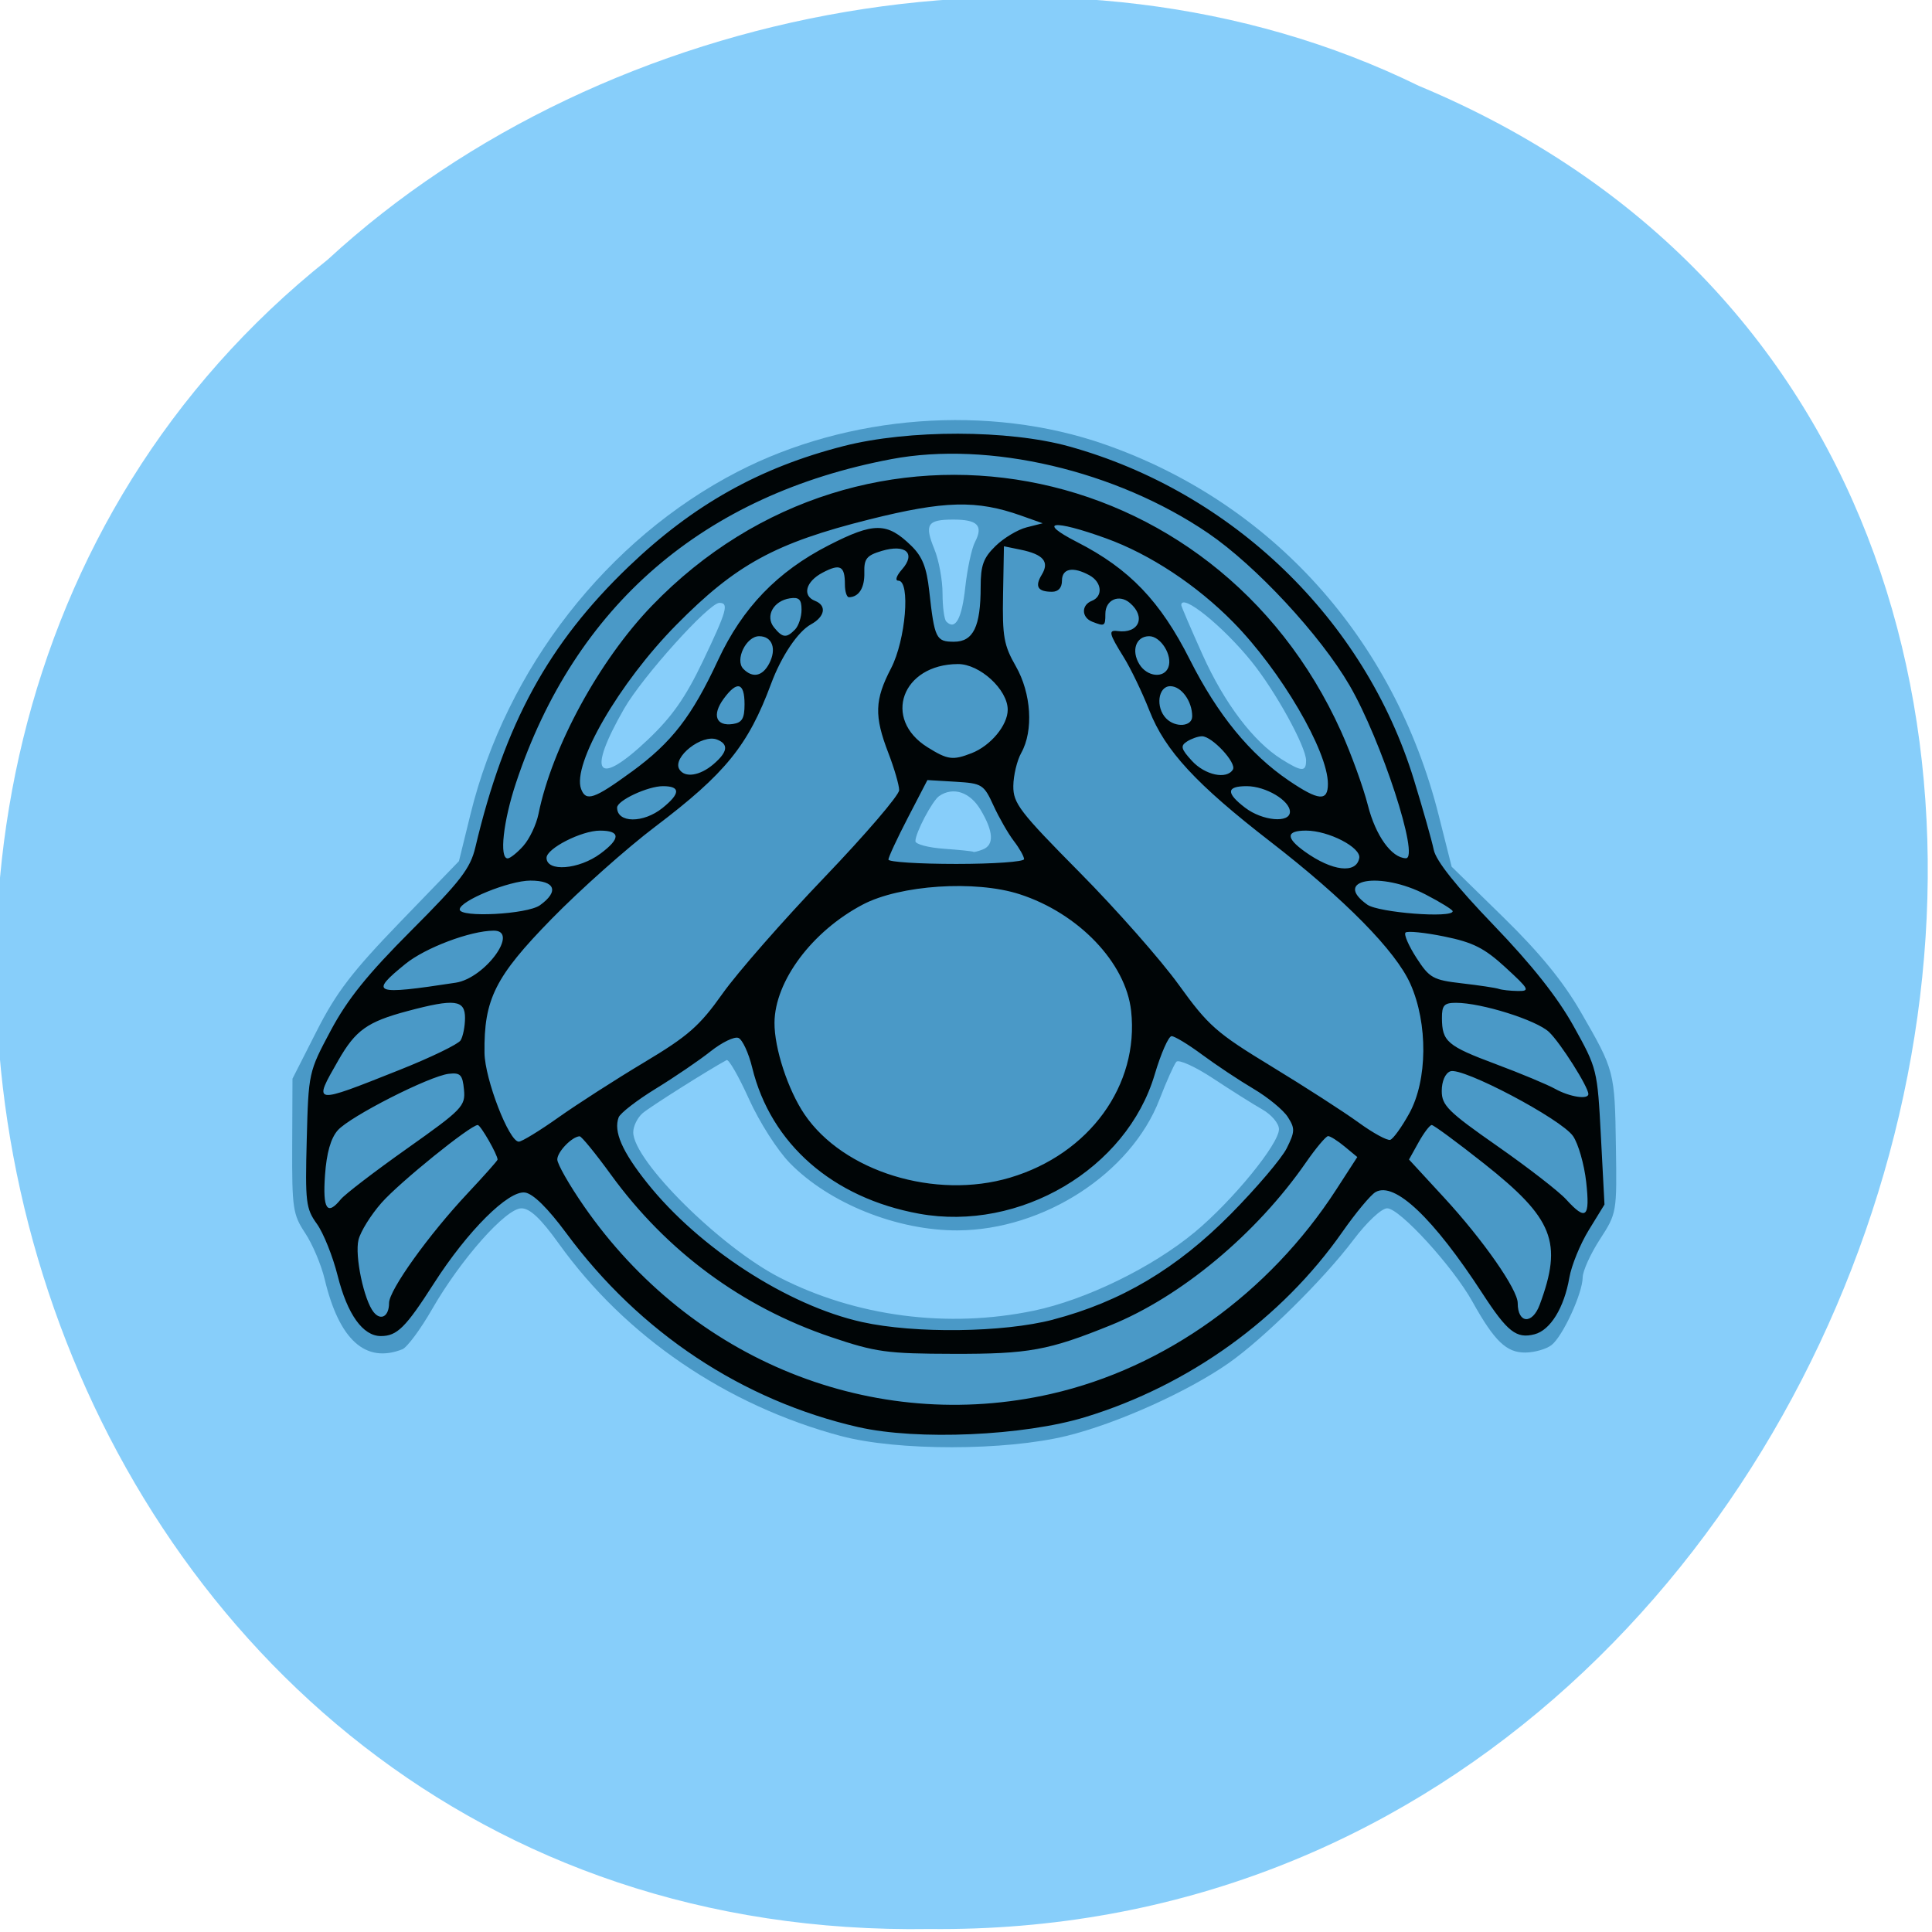 <svg xmlns="http://www.w3.org/2000/svg" viewBox="0 0 256 256"><g fill="#87cefa" color="#000"><path d="m -461.56 1509.46 c -102.66 -72.48 -252.13 71.24 -188.42 177.65 55.11 98.31 215.88 55.803 236.4 -48.33 13.01 -47.39 -5.347 -103.13 -47.986 -129.32 z" transform="matrix(-0.526 -0.836 -0.923 0.488 1338.49 -1111.09)" fill-opacity="0.996"/></g><g transform="matrix(0.719 0 0 0.736 23.51 50.18)"><path d="m 122.29 190.36 c -21.16 -5.545 -39.713 -17.903 -51.993 -34.627 -3.32 -4.522 -5.326 -6.372 -6.906 -6.372 -2.855 0 -11.181 9.183 -16.441 18.13 -2.144 3.649 -4.621 6.911 -5.504 7.25 -6.778 2.601 -11.642 -1.683 -14.303 -12.597 -0.632 -2.592 -2.25 -6.335 -3.595 -8.318 -2.271 -3.346 -2.443 -4.473 -2.395 -15.704 l 0.051 -12.1 l 4.461 -8.583 c 3.603 -6.933 6.552 -10.697 15.339 -19.583 l 10.878 -11 l 2.139 -8.5 c 6.59 -26.19 25.21 -49.51 49.19 -61.6 20.432 -10.304 46.33 -12.202 67.61 -4.956 30.806 10.487 53.42 34.998 61.62 66.8 l 2.388 9.258 l 9.578 9.155 c 6.648 6.354 10.988 11.539 14.186 16.948 6.27 10.605 6.295 10.697 6.507 24.272 0.186 11.891 0.165 12.01 -2.956 16.722 -1.729 2.61 -3.154 5.682 -3.166 6.825 -0.031 2.901 -3.668 10.621 -5.748 12.201 -0.951 0.722 -3.114 1.328 -4.805 1.345 -3.498 0.036 -5.707 -2.039 -9.782 -9.187 -3.586 -6.29 -13.396 -16.781 -15.692 -16.781 -1.051 0 -3.732 2.456 -6.278 5.75 -5.493 7.107 -16.568 17.779 -23 22.16 -7.534 5.135 -20.578 10.856 -29.78 13.06 -11.342 2.719 -31.28 2.731 -41.607 0.025 z m 35.506 -22.565 c 9.595 -1.949 21.846 -7.785 29.684 -14.14 6.953 -5.636 15.524 -15.874 15.524 -18.543 0 -1.022 -1.367 -2.606 -3.063 -3.55 -1.684 -0.937 -5.768 -3.448 -9.07 -5.58 -3.306 -2.132 -6.358 -3.482 -6.781 -3 -0.424 0.482 -1.822 3.535 -3.107 6.785 -5.26 13.301 -21.323 23.484 -37.18 23.567 -11.134 0.058 -23.682 -4.858 -30.949 -12.13 -2.276 -2.276 -5.612 -7.381 -7.516 -11.502 -1.883 -4.076 -3.741 -7.241 -4.129 -7.03 -3.51 1.87 -14.07 8.391 -15.455 9.541 -0.963 0.801 -1.75 2.357 -1.75 3.458 0 5.112 16.07 20.691 26.979 26.15 14.05 7.03 30.972 9.192 46.813 5.973 z m -9.374 -83.04 c 2.124 -0.815 1.987 -3.216 -0.407 -7.143 -1.947 -3.194 -5.03 -4.199 -7.621 -2.485 -1.264 0.836 -4.39 6.627 -4.39 8.133 0 0.549 2.363 1.163 5.25 1.365 2.887 0.202 5.326 0.451 5.418 0.552 0.093 0.102 0.88 -0.088 1.75 -0.422 z m -61.678 -19.813 c 4.396 -4.07 6.902 -7.562 10.06 -14.02 4.457 -9.117 4.877 -10.563 3.072 -10.563 -1.922 0 -14.195 13.319 -17.561 19.06 -6.943 11.839 -5 14.256 4.432 5.521 z m 121.26 3.81 c 0 -2.483 -5.643 -12.495 -10.05 -17.822 -5.322 -6.441 -12.954 -12.431 -12.954 -10.167 0 0.22 1.757 4.221 3.904 8.891 4.03 8.764 9.369 15.664 14.596 18.864 3.687 2.257 4.5 2.3 4.5 0.234 z m -62.817 -31.16 c 0.376 -3.36 1.184 -7.04 1.796 -8.189 1.574 -2.941 0.493 -4.04 -3.979 -4.04 -4.825 0 -5.378 0.85 -3.493 5.362 0.821 1.966 1.493 5.539 1.493 7.94 0 2.401 0.309 4.675 0.688 5.05 1.658 1.658 2.861 -0.451 3.495 -6.126 z" fill="#4a99c7"/><path d="m 125.52 188.76 c -21.417 -4.779 -40.33 -17.04 -53.835 -34.903 -3.413 -4.514 -6.117 -7.119 -7.614 -7.336 -3.054 -0.442 -10.616 6.915 -16.79 16.336 -5.233 7.985 -6.795 9.5 -9.793 9.5 -3.312 0 -6.167 -3.898 -7.961 -10.869 -0.901 -3.503 -2.625 -7.704 -3.831 -9.336 -2.023 -2.739 -2.167 -3.901 -1.866 -15.13 0.324 -12.1 0.348 -12.205 4.422 -19.664 3.071 -5.622 6.784 -10.129 14.831 -18 9.105 -8.906 10.9 -11.183 11.824 -15 5.389 -22.25 13.47 -36.7 28.26 -50.54 11.903 -11.134 24.12 -17.825 39.627 -21.695 11.948 -2.983 30.355 -2.956 41.493 0.059 30.14 8.16 54.52 31.17 63.58 60 1.671 5.317 3.319 11.01 3.662 12.645 0.413 1.969 4.141 6.545 11.01 13.521 7.06 7.168 11.793 13 14.768 18.225 4.333 7.604 4.383 7.802 5.03 19.891 l 0.657 12.21 l -2.885 4.588 c -1.587 2.523 -3.203 6.388 -3.592 8.588 -0.957 5.418 -3.501 9.456 -6.418 10.188 -3.34 0.838 -4.986 -0.424 -9.605 -7.364 -9.04 -13.578 -16.187 -20.2 -19.694 -18.236 -0.898 0.502 -3.643 3.725 -6.102 7.162 -11.177 15.625 -28.26 27.645 -47.4 33.35 -11.319 3.374 -30.951 4.221 -41.792 1.802 z m 35.484 -5.992 c 20.948 -4.649 40.18 -18.11 52.55 -36.775 l 3.886 -5.865 l -2.328 -1.885 c -1.281 -1.037 -2.652 -1.885 -3.048 -1.885 -0.396 0 -2.236 2.137 -4.089 4.75 -9.112 12.845 -23.01 24.16 -35.969 29.29 -11.488 4.546 -15.11 5.19 -29 5.16 -12.282 -0.026 -14.323 -0.3 -22.613 -3.039 -16.362 -5.404 -30.24 -15.416 -40.508 -29.23 -2.835 -3.812 -5.43 -6.917 -5.766 -6.899 -1.422 0.074 -4.113 2.803 -4.113 4.172 0 0.816 2.204 4.591 4.898 8.39 19.765 27.873 53.39 41.08 86.1 33.818 z m 0.377 -13.379 c 12.507 -3.199 22.809 -9.178 32.744 -19 4.741 -4.69 9.383 -10.02 10.315 -11.853 1.52 -2.983 1.54 -3.562 0.193 -5.618 -0.826 -1.26 -3.668 -3.542 -6.315 -5.07 -2.648 -1.528 -6.899 -4.288 -9.448 -6.132 -2.549 -1.844 -5.092 -3.353 -5.653 -3.353 -0.56 0 -1.965 3.117 -3.122 6.926 -5.155 16.973 -24.854 28.336 -43.41 25.04 -15.932 -2.832 -27.338 -12.584 -30.76 -26.3 -0.663 -2.659 -1.809 -5.067 -2.546 -5.349 -0.737 -0.283 -3.037 0.802 -5.11 2.411 -2.073 1.609 -6.617 4.633 -10.1 6.719 -3.48 2.086 -6.566 4.415 -6.858 5.176 -0.97 2.529 0.626 6.123 5.232 11.777 9.564 11.741 25.932 22.1 39.621 25.07 9.712 2.108 26.05 1.906 35.21 -0.435 z m -122.38 -2.981 c 0 -2.319 7.314 -12.294 14.488 -19.76 3.03 -3.155 5.512 -5.884 5.512 -6.06 0 -0.891 -3.131 -6.227 -3.653 -6.227 -1.338 0 -14.396 10.312 -17.728 14 -1.962 2.172 -3.875 5.172 -4.25 6.666 -0.719 2.863 0.999 10.868 2.797 13.03 1.34 1.615 2.834 0.745 2.834 -1.649 z m 212.05 0.322 c 4.281 -11.26 2.557 -15.524 -10.29 -25.453 -4.925 -3.806 -9.248 -6.917 -9.606 -6.914 -0.358 0.003 -1.447 1.403 -2.419 3.11 l -1.767 3.104 l 6.468 6.857 c 7.191 7.622 13.566 16.548 13.566 18.992 0 3.691 2.684 3.892 4.048 0.303 z m 8.57 -22.12 c -0.362 -3.162 -1.451 -6.875 -2.421 -8.25 -2.173 -3.081 -20.447 -12.502 -22.627 -11.665 -0.933 0.358 -1.57 1.793 -1.57 3.537 0 2.6 1.167 3.731 10.25 9.927 5.637 3.846 11.341 8.165 12.674 9.597 3.672 3.943 4.43 3.297 3.694 -3.146 z m -229.51 3.123 c 0.743 -0.895 6.222 -4.996 12.177 -9.113 10.225 -7.07 10.81 -7.661 10.522 -10.623 -0.261 -2.686 -0.663 -3.097 -2.796 -2.856 -3.583 0.404 -18.203 7.671 -20.468 10.174 -1.29 1.426 -2.06 4.072 -2.35 8.08 -0.443 6.123 0.396 7.37 2.914 4.336 z m 123.34 -3.899 c 14.611 -4.248 23.815 -16.636 22.306 -30.02 -0.978 -8.678 -9.699 -17.583 -20.57 -21.01 -8.139 -2.563 -22.02 -1.663 -28.893 1.873 -9.341 4.804 -16.208 13.789 -16.261 21.274 -0.033 4.586 2.482 12.09 5.524 16.476 7.156 10.327 24.08 15.422 37.895 11.407 z m -83.24 -10.833 c 3.464 -2.398 10.573 -6.859 15.798 -9.915 8.119 -4.748 10.221 -6.549 14.458 -12.391 2.727 -3.759 11.164 -13.167 18.75 -20.905 7.586 -7.738 13.792 -14.809 13.792 -15.713 0 -0.904 -0.9 -3.926 -2 -6.717 -2.618 -6.642 -2.523 -9.534 0.5 -15.212 2.709 -5.089 3.62 -15.788 1.345 -15.788 -0.65 0 -0.355 -0.884 0.676 -2.024 2.62 -2.895 0.692 -4.619 -3.728 -3.332 -2.793 0.813 -3.281 1.406 -3.213 3.907 0.074 2.723 -0.994 4.396 -2.83 4.433 -0.412 0.008 -0.75 -1.035 -0.75 -2.318 0 -3.343 -0.87 -3.785 -4.127 -2.101 -3.103 1.604 -3.79 4.145 -1.373 5.073 2.19 0.84 1.833 2.845 -0.753 4.229 -2.412 1.291 -5.462 5.728 -7.347 10.687 -4.218 11.1 -8.422 16.17 -21.351 25.728 -5.252 3.884 -13.862 11.372 -19.13 16.64 -10.383 10.377 -12.463 14.438 -12.338 24.09 0.061 4.715 4.516 15.987 6.319 15.987 0.554 0 3.841 -1.962 7.305 -4.359 z m 156.8 -0.714 c 3.378 -5.981 3.47 -16.181 0.211 -23.332 -2.703 -5.931 -12.06 -15.22 -25.784 -25.595 -13.698 -10.355 -19.427 -16.413 -22.301 -23.58 -1.306 -3.256 -3.443 -7.598 -4.75 -9.649 -2.712 -4.257 -2.872 -4.924 -1.126 -4.697 3.926 0.51 5.293 -2.549 2.263 -5.064 -1.992 -1.653 -4.513 -0.559 -4.513 1.958 0 2.235 -0.121 2.306 -2.418 1.424 -2 -0.769 -2.051 -2.999 -0.082 -3.755 2.108 -0.809 1.866 -3.372 -0.434 -4.603 -3.038 -1.626 -5.066 -1.24 -5.066 0.965 0 1.273 -0.667 2 -1.833 2 -2.636 0 -3.216 -0.949 -1.883 -3.083 1.448 -2.319 0.287 -3.653 -3.912 -4.493 l -3.066 -0.613 l -0.162 8.652 c -0.142 7.6 0.143 9.172 2.347 12.932 2.86 4.881 3.295 11.606 1.01 15.605 -0.786 1.375 -1.445 4.058 -1.465 5.963 -0.032 3.121 1.173 4.655 12.215 15.551 6.738 6.648 14.95 15.744 18.25 20.21 5.488 7.432 6.95 8.689 17.14 14.744 6.125 3.64 13.324 8.174 15.998 10.07 2.673 1.901 5.312 3.31 5.863 3.132 0.551 -0.178 2.127 -2.316 3.502 -4.751 z m -186.06 -7.85 c 5.739 -2.231 10.795 -4.623 11.235 -5.316 0.44 -0.693 0.807 -2.498 0.815 -4.01 0.018 -3.302 -1.891 -3.53 -10.589 -1.265 -7.411 1.93 -9.573 3.434 -12.764 8.879 -4.693 8.01 -4.839 7.986 11.302 1.712 z m 219.07 4.352 c 0 -1.289 -5.127 -9.197 -7.234 -11.158 -2.313 -2.153 -12.464 -5.27 -17.16 -5.27 -2.18 0 -2.603 0.45 -2.59 2.75 0.024 4.227 0.976 5.02 9.929 8.289 4.579 1.671 9.502 3.678 10.941 4.46 2.658 1.444 6.115 1.97 6.115 0.929 z m -208.73 -20.05 c 5.408 -0.81 11.81 -9.403 6.981 -9.37 -4.304 0.029 -12.568 3.072 -16.238 5.978 -6.759 5.354 -5.914 5.663 9.256 3.392 z m 193.46 -2.747 c -3.89 -3.487 -5.972 -4.515 -11.298 -5.573 -3.592 -0.714 -6.799 -1.029 -7.128 -0.7 -0.329 0.329 0.577 2.373 2.01 4.542 2.409 3.641 3.055 3.994 8.396 4.597 3.183 0.359 6.236 0.808 6.786 0.998 0.55 0.189 2.125 0.36 3.5 0.379 2.303 0.031 2.124 -0.303 -2.268 -4.241 z m -177.95 -11.192 c 3.585 -2.511 2.823 -4.443 -1.751 -4.443 -3.913 0 -13.03 3.637 -13.03 5.199 0 1.515 12.444 0.878 14.777 -0.756 z m 168.22 1.074 c 0 -0.266 -2.235 -1.616 -4.967 -3 -8.376 -4.244 -17.312 -2.745 -10.783 1.809 2.075 1.447 15.75 2.482 15.75 1.191 z m -157.06 -10.373 c 3.745 -2.713 3.709 -4.145 -0.104 -4.14 -3.397 0.004 -9.833 3.21 -9.833 4.898 0 2.577 5.963 2.122 9.937 -0.758 z m 139.84 0.808 c 0.364 -1.912 -5.657 -4.952 -9.808 -4.952 -3.704 0 -3.777 1.296 -0.216 3.789 5.03 3.522 9.477 4.04 10.02 1.162 z m -61.774 0.183 c 0 -0.476 -0.844 -1.938 -1.875 -3.25 -1.031 -1.312 -2.72 -4.185 -3.753 -6.385 -1.796 -3.827 -2.101 -4.01 -7.03 -4.299 l -5.154 -0.299 l -3.593 6.766 c -1.976 3.721 -3.593 7.119 -3.593 7.549 0 0.43 5.625 0.783 12.5 0.783 6.875 0 12.5 -0.389 12.5 -0.865 z m -92.28 -2.385 c 1.136 -1.237 2.394 -3.825 2.794 -5.75 2.507 -12.07 11.207 -27.661 20.919 -37.499 38.847 -39.35 103.74 -27.77 127 22.659 1.862 4.04 4.084 10.03 4.938 13.307 1.419 5.451 4.353 9.443 6.991 9.511 2.597 0.067 -4.504 -21.234 -10.37 -31.11 -5.379 -9.05 -17.295 -21.587 -26.07 -27.423 -16.996 -11.299 -40.39 -16.642 -58.36 -13.327 -34.631 6.39 -58.34 26.364 -69.2 58.31 -2.347 6.9 -3.1 13.575 -1.53 13.575 0.454 0 1.756 -1.013 2.892 -2.25 z m 25.647 -6.823 c 3.322 -2.613 3.351 -3.927 0.085 -3.927 -2.803 0 -8.45 2.579 -8.45 3.859 0 2.804 4.837 2.844 8.365 0.068 z m 115.63 0.688 c 0 -2.028 -4.465 -4.615 -7.965 -4.615 -3.766 0 -3.856 1.221 -0.285 3.885 3.181 2.373 8.25 2.822 8.25 0.73 z m -121.31 -7.21 c 7.388 -5.272 11.08 -9.931 15.932 -20.12 4.474 -9.388 10.919 -15.922 20.366 -20.646 8.352 -4.176 10.764 -4.167 15.211 0.063 2.061 1.96 2.845 3.883 3.332 8.179 0.971 8.558 1.25 9.116 4.565 9.116 3.555 0 4.908 -2.723 4.908 -9.878 0 -3.879 0.503 -5.227 2.75 -7.364 1.512 -1.439 4.084 -2.946 5.714 -3.349 l 2.964 -0.733 l -3.964 -1.376 c -8.193 -2.845 -14.14 -2.7 -27.964 0.68 -17.366 4.245 -24.6 8.106 -35.601 19 -10.515 10.415 -19.234 25.1 -17.533 29.531 0.893 2.328 2.41 1.822 9.319 -3.108 z m 128.31 2.178 c 0 -5.922 -8.668 -20.38 -17.448 -29.1 -6.735 -6.691 -15.369 -12.255 -23.44 -15.1 -9.813 -3.464 -12.838 -3.079 -5.32 0.678 9.622 4.808 15.315 10.609 20.763 21.16 5.138 9.949 11.07 17.02 18.245 21.779 5.502 3.645 7.201 3.784 7.201 0.592 z m -113.25 -3.526 c 2.643 -2.205 2.857 -3.609 0.678 -4.446 -2.768 -1.062 -8.291 3.183 -6.955 5.346 0.983 1.59 3.772 1.19 6.277 -0.9 z m 95.74 0.952 c 0.734 -1.188 -3.857 -6.01 -5.699 -5.993 -0.713 0.008 -1.959 0.435 -2.769 0.947 -1.243 0.786 -1.098 1.332 0.924 3.485 2.416 2.572 6.409 3.398 7.544 1.561 z m -48.16 -2.947 c 3.514 -1.336 6.661 -5.03 6.661 -7.827 0 -3.622 -5.151 -8.238 -9.173 -8.22 -10.305 0.046 -13.98 9.873 -5.602 14.981 3.71 2.262 4.644 2.385 8.114 1.065 z m -41.839 -8.811 c 0 -3.958 -1.375 -4.297 -3.871 -0.955 -2.167 2.902 -1.387 4.955 1.715 4.512 1.702 -0.243 2.156 -0.991 2.156 -3.557 z m 82.5 2.184 c 0 -2.737 -2 -5.434 -4.04 -5.434 -2.256 0 -2.758 3.807 -0.765 5.8 1.717 1.717 4.8 1.482 4.8 -0.366 z m -77.958 -9.512 c 1.416 -2.646 0.56 -4.922 -1.85 -4.922 -2.394 0 -4.515 4.277 -2.915 5.877 1.712 1.712 3.532 1.347 4.764 -0.955 z m 73.57 0.656 c 0.806 -2.1 -1.399 -5.578 -3.537 -5.578 -2.432 0 -3.358 2.57 -1.815 5.04 1.426 2.283 4.561 2.598 5.352 0.539 z m -68.808 -6.778 c 0.66 -0.66 1.2 -2.266 1.2 -3.57 0 -1.856 -0.465 -2.3 -2.148 -2.05 -3.048 0.453 -4.593 3.222 -2.922 5.236 1.576 1.898 2.285 1.969 3.87 0.384 z" fill="#000506"/></g></svg>